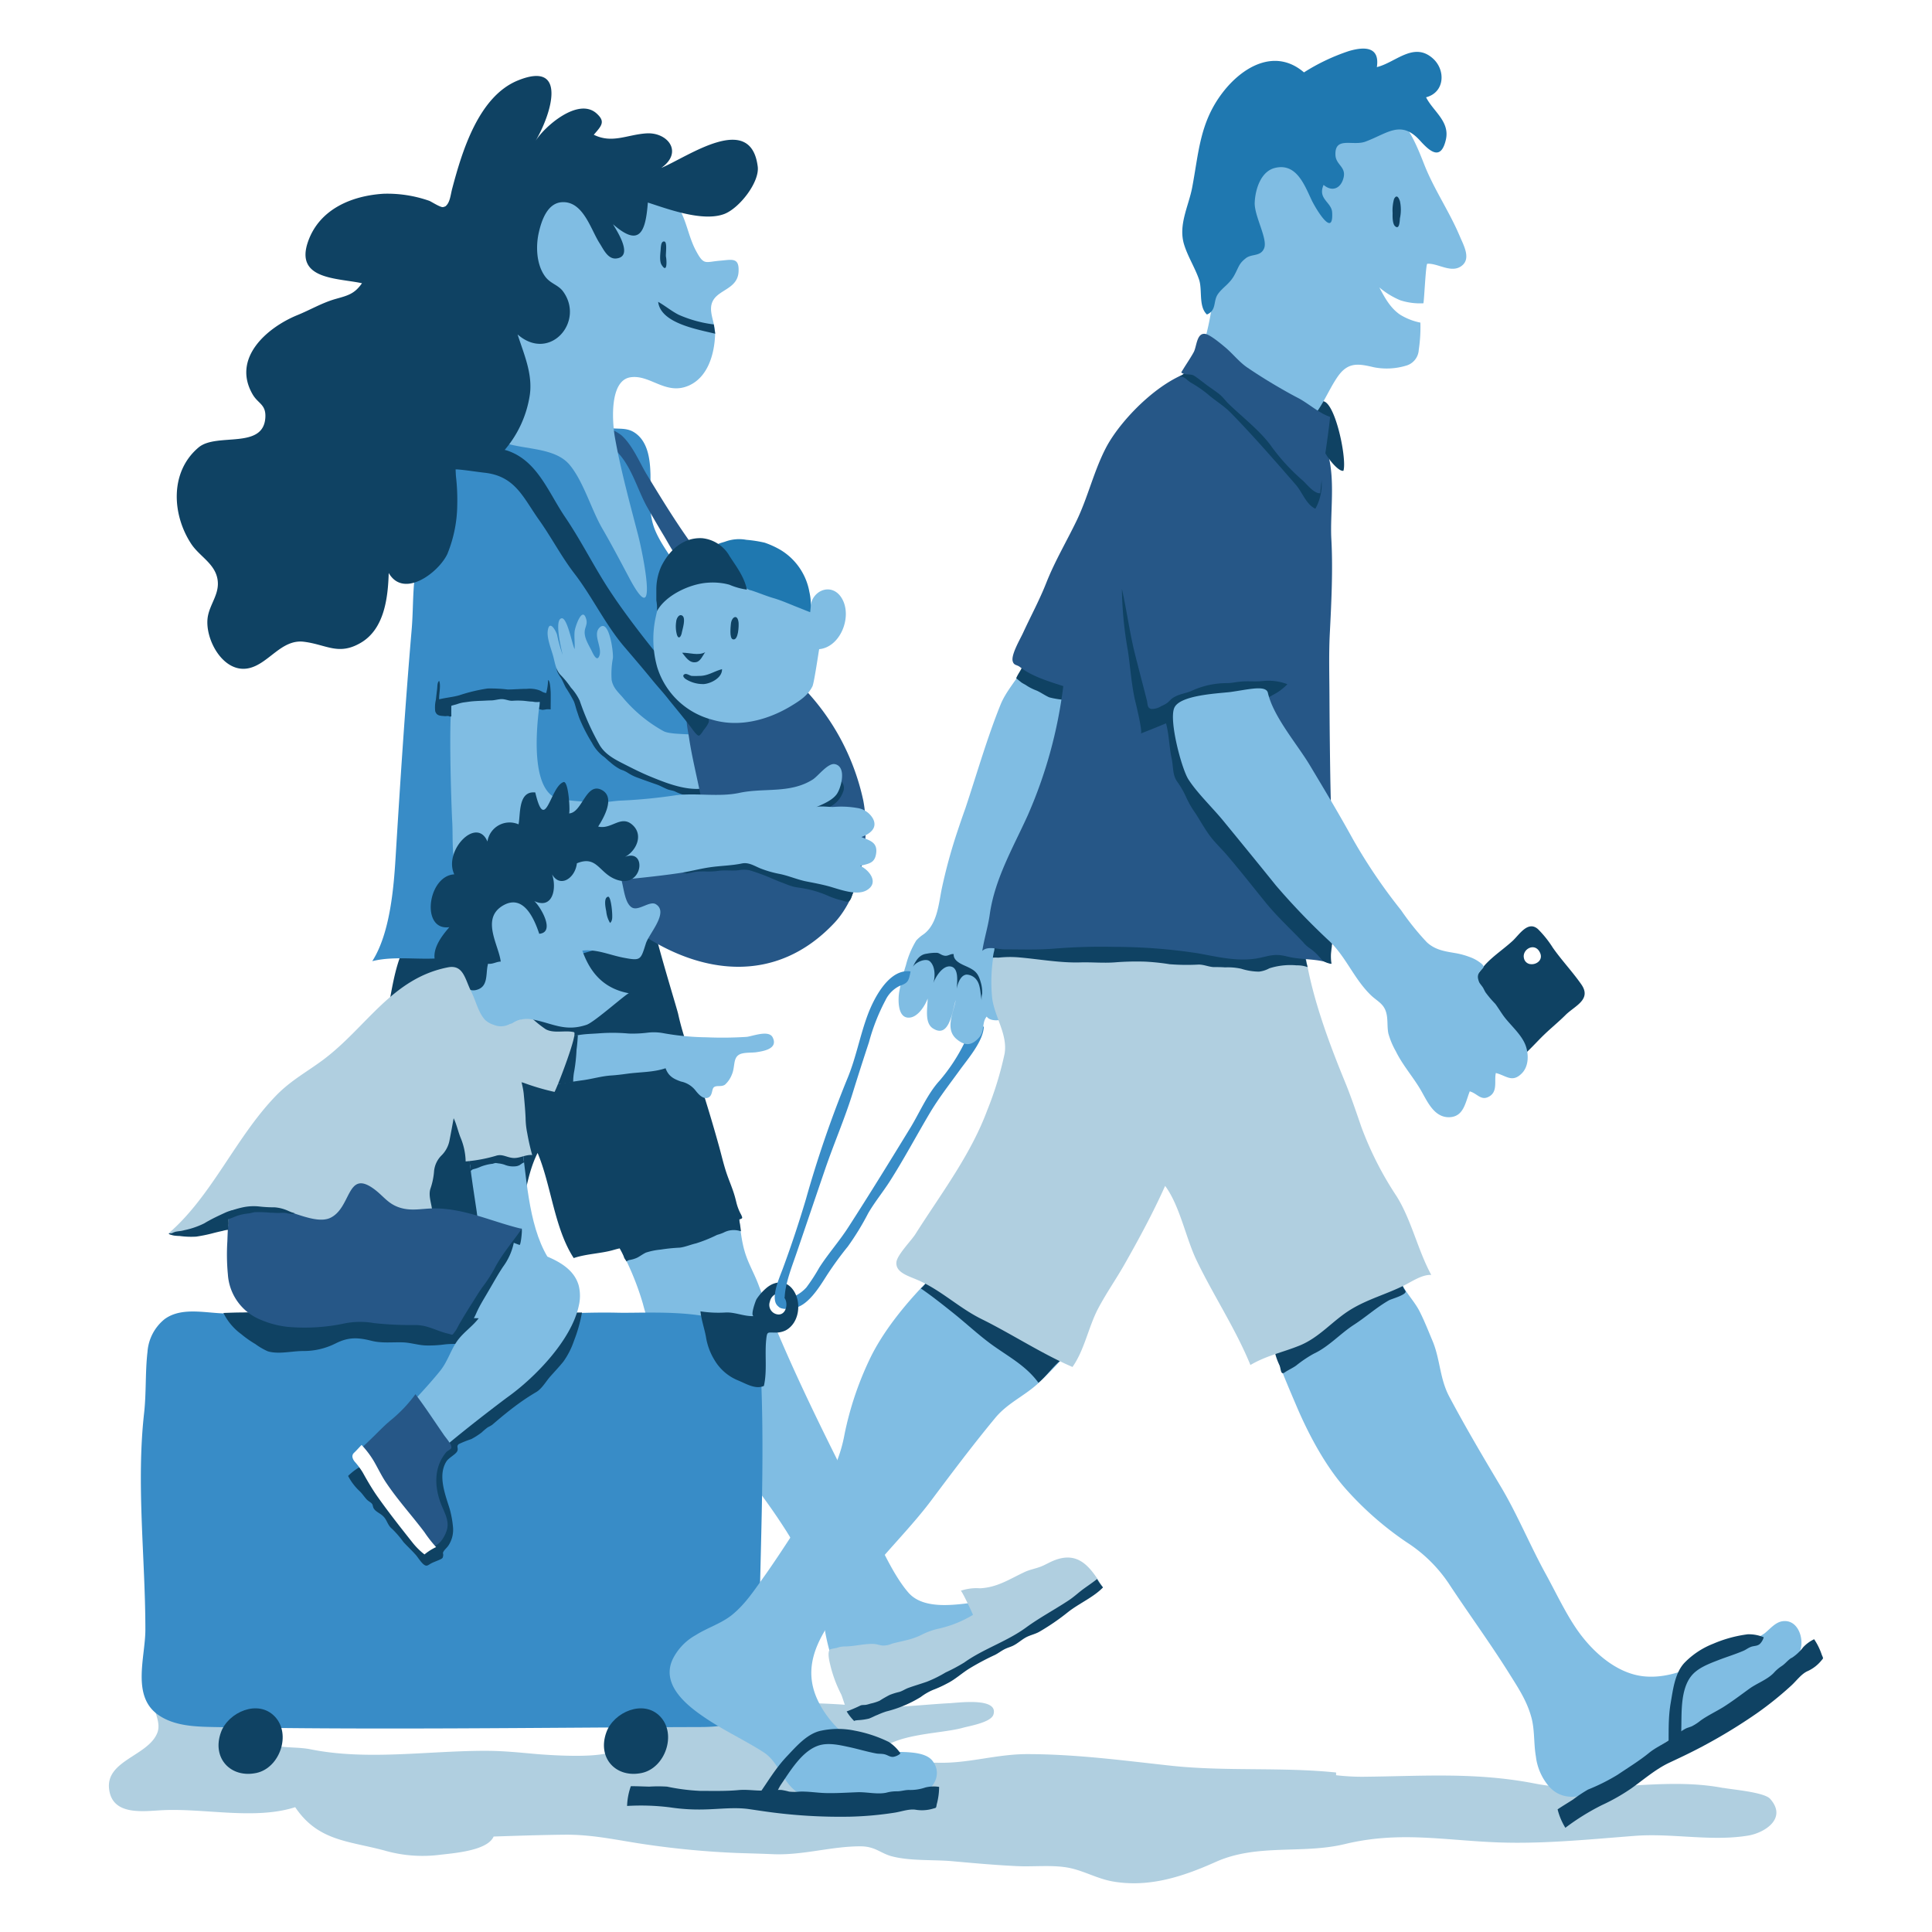 <svg xmlns="http://www.w3.org/2000/svg" viewBox="0 0 391 391"><defs><style>.cls-1{fill:#fff;}.cls-2{fill:#b0cfe0;}.cls-3{fill:#388cc7;}.cls-4{fill:#80bde3;}.cls-5{fill:#0f4263;}.cls-6{fill:#265787;}.cls-7{fill:#1f78b0;}</style></defs><title>familyAsset 18</title><g id="Layer_2" data-name="Layer 2"><g id="Layer_1-2" data-name="Layer 1"><rect class="cls-1" width="391" height="391"/><path class="cls-2" d="M348.73,361.85c-12.58-2.41-25.72,1.52-38.06-.89-12-2.34-22.68-1.5-34.63-1.38a44.63,44.63,0,0,1-5.64-.31c0-.18,0-.37,0-.55-11.06-1.14-22.34-.18-33.38-1.37-9.66-1.05-19.13-2.34-29.13-2.35-6.35,0-11.89,1.93-18.2,1.74-3.52-.11-10.18,1.55-13.28-.39,2.47-5.68,13.42-5.25,18.54-6.7,1.3-.36,5.61-1.07,6.1-2.65,1.09-3.51-7-2.4-8.82-2.31-6.35.34-12.27,1.22-18.56.54a133.35,133.35,0,0,0-22.52-.17c-.11.45-.34.75-.45,1.21-6.89-.66-14-.88-21-2-12.79-2.05-27.06-1.58-40-1.23-4.38.12-8.92.75-13.27,0-2.24-.4-4.31-1.39-6.58-1.67-5.21-.64-9.69,1.19-14.64,1.25-4.77.06-9.7-1.95-14.66-1.95-1.64,0-5.83-.74-7.29.16-4.88,3,0,6.65-1.48,10-1.92,4.52-10.3,5.48-9.71,11.14s7.12,4.54,11,4.37c8.5-.38,18.54,2,26.67-.6,4.62,6.85,10.69,6.8,18,8.75a27.88,27.88,0,0,0,11,.92c2.81-.35,9.89-.79,11.16-3.73,4.76-.16,9.57-.32,14.33-.37,5.94-.06,11,1.19,16.71,2A175.47,175.47,0,0,0,149,375c2.46.09,4.91.14,7.37.25,6.08.27,11.74-1.58,17.74-1.59,3,0,4,1.36,6.3,2,3.73,1,8.31.67,12.17,1,4.4.4,8.75.79,13.13,1,3.46.19,7.43-.32,10.8.39,2.95.62,5.64,2.19,8.69,2.72,7.39,1.29,14.27-1,20.95-4,8.38-3.7,17.4-1.49,26-3.56,11.12-2.68,20.13-.74,31.12-.34,9.12.33,18.43-.62,27.51-1.32,7.61-.6,15.49,1.18,23-.06,3.31-.54,8-3.46,4.47-7.43-1.2-1.37-7.72-1.88-9.42-2.22Zm-224.34-7.72c-2,1.86-13.06,1.09-15.87.85-3.51-.31-6.7-.65-10.31-.65-11.72,0-23.89,2-35.34-.3-4.67-.94-10.16.83-9.76-5.31,3.45-1.91,10.22-.9,14.1-1.07,8.21-.37,16.34-1.36,24.47-1.65,5.88-.22,11.11.73,16.76,1.32,3.58.38,10.65.12,10.61,1.68C121.69,349,128.43,350.28,124.39,354.13Z"/><path class="cls-3" d="M159.19,264.84a8.73,8.73,0,0,0,1.25-.07c3-.29,5.42-4.35,6.9-6.67a68.67,68.67,0,0,1,4.26-5.85,54.14,54.14,0,0,0,4.11-6.72c1.29-2.22,2.93-4.22,4.32-6.38,2.89-4.52,5.4-9.26,8.14-13.88,1.78-3,3.94-5.77,6-8.61,1.68-2.34,4.81-5.89,4.94-8.89-.91-.05-1.62-.17-2.23.41a13.61,13.61,0,0,0-1.76,3,36.31,36.31,0,0,1-5,7.56c-2.35,2.56-4,6.38-5.78,9.34-4.17,6.82-8.36,13.63-12.69,20.34-1.82,2.82-4.06,5.33-5.85,8.13a37.11,37.11,0,0,1-2.6,4,7.66,7.66,0,0,1-2.64,1.89,5.4,5.4,0,0,1-1.25.35c-.41.09-.39-.1-.5-.44s-.46-.35-.72-.12c-.57.52-1.05,1.92-.23,2.43a2.64,2.64,0,0,0,1.21.23Z"/><path class="cls-4" d="M193.71,168.42a107,107,0,0,0-3.16,11.65c-.6,3.08-.93,7-3.62,9a8,8,0,0,0-1.5,1.27,18.2,18.2,0,0,0-2.09,5,44.15,44.15,0,0,0-1.32,5.21c-.28,1.38-.44,5.08,1.57,5.38s3.62-2.39,4.15-3.84c0,1.86-.72,5,1.15,6.09,3.26,2,3.83-3.56,4.53-5.79-.52,2.8-2.25,6,.29,8,1.82,1.47,3.09,1.06,4.43-.4,1.19-1.29.52-3.08,1.56-4.26.49.87,2.4.93,3.21.5,3.93-2.11.81-8.06.66-11.11-.12-2.49.88-4.62,1.49-7a41.71,41.71,0,0,0,1.32-11.06c-.16-7.58,5.7-13.74,8-20.81a158.11,158.11,0,0,0,4-16.31c.37-1.81,1.13-3.29.52-4.81-.7-1.76-6.71-6.15-8.71-5.42-1,.37-2.6,4.63-3.24,5.71-1.43,2.44-3.42,4.6-4.48,7.24-2.71,6.72-4.79,14-7.09,20.91Q194.51,166,193.71,168.42Z"/><path class="cls-4" d="M290,271.57c1.48,3.69,1.39,7.49,3.32,11.11,3.29,6.19,6.85,12.21,10.43,18.21,3.34,5.6,5.93,11.94,9.11,17.71,1.95,3.56,3.71,7.32,5.94,10.68,3.11,4.69,8.25,9.52,14.13,10,7.12.6,13.68-4.19,20-6.71a16.27,16.27,0,0,0,4.1-1.95c1.1-.83,2.17-2.25,3.63-2.5,2.81-.47,4.19,2.62,3.88,5-.55,4.29-6.36,7.05-9.73,8.9-2.47,1.37-4.52,3.34-6.75,5a22.75,22.75,0,0,1-6.31,3.11c-5.45,2.17-10.49,7.2-15.43,10.38-3.77,2.44-9.26,5.08-12.86,1a11.42,11.42,0,0,1-2.63-6.06c-.47-2.71-.19-5.55-1-8.21-.94-3.25-2.73-5.89-4.51-8.74-3.87-6.16-8.21-12.08-12.2-18.15a29.32,29.32,0,0,0-8.45-8.23,65.56,65.56,0,0,1-11.95-10.39c-4.3-4.69-7.77-11.19-10.26-17-1.11-2.61-2.22-5.18-3.25-7.82-.87-2.22-1.27-4.53-2.06-6.78,1.88-1.8,4.74-3.13,6.93-4.59,2.67-1.78,5.45-3,8.1-4.86,1.91-1.33,4.07-2,5.92-3.45,1.13-.86,2.33-1.65,3.41-2.49,1,1.51,1.38,3.36,2.15,5,.94,2,2.63,3.67,3.64,5.66S289.12,269.49,290,271.57Z"/><path class="cls-4" d="M143.69,233.85a53.33,53.33,0,0,1,5,8.86c1.1,3.34,1,7.11,2,10.49.66,2.34,1.92,4.45,2.77,6.7,6.11,16.23,14.21,32.11,22.07,47.59,2.26,4.43,5.05,11.09,8.33,14.84,3.13,3.57,9.66,2.44,14,1.88a34.49,34.49,0,0,0,12.78-4.07c2.06-1.25,3.79-4.23,6.44-2.6,3.42,2.1.94,5.88-1.35,7.77-1.59,1.33-2.68,2.9-4.55,3.87-2.59,1.34-5.17,2.68-7.75,4-5.13,2.69-10.24,5.42-15.26,8.31-2.46,1.42-4.95,3.09-7.69,4-2.51.8-5.35,1.41-7.49-.41s-3.07-4.55-3.85-7.09a45.12,45.12,0,0,1-2.12-7.62,44.24,44.24,0,0,0-1.77-7.46,57.09,57.09,0,0,0-6.53-13.7c-5.52-8.58-12-16-18.16-24a60.18,60.18,0,0,1-10.45-21.36,56,56,0,0,0-4.31-10.59c-1.12-2.19-4.51-7-4.52-9.47,0-4.05,8.11-7.41,11.12-10.09,1.24-1.1,4-5.37,5.78-5.36C139.52,228.37,141.67,230.89,143.69,233.85Z"/><path class="cls-3" d="M153.86,275.4c-.63-11.49-21-9.56-28.75-9.73-11.91-.27-24,1.37-35.75.67-6.49-.38-13-.44-19.5-.4l-7.4.06c-5.39.06-10.75-.36-16.15-.19-4.13.12-9.35-1.52-13,1.16a9.36,9.36,0,0,0-3.46,6.62c-.48,4.16-.22,8.21-.69,12.43-1.61,14.37.26,29.35.26,43.81,0,5.58-2.9,13.52,2.72,17.31,3.21,2.17,7.33,2.31,11.21,2.38,32.78.62,65.22.1,98,0,3.51,0,7.43-.19,9.84-2.74,2.25-2.38,2.39-6,2.4-9.27C153.6,316.92,155,295.88,153.86,275.4Z"/><path class="cls-4" d="M142,347.17c-3.69-2.56-8.22-6.63-5.79-11.52a11.34,11.34,0,0,1,4.6-4.74c2.32-1.47,5.06-2.3,7.23-4,2.64-2.11,4.4-4.77,6.36-7.51,4.22-5.91,8-12.19,12.13-18.19a29.35,29.35,0,0,0,4.39-10.95,65.42,65.42,0,0,1,5-15c2.7-5.76,7.39-11.46,11.84-16,2.5-2.55,7.51-8.78,11.22-8.23,4.25.63,9.49,3.94,12.89,6.44a49.21,49.21,0,0,1,6.53,5c4.82,5-4.43,13.77-8,17.21-2.85,2.77-6.39,4.14-9,7.3-4.47,5.4-8.68,11-12.86,16.58-3.9,5.22-8.77,10-12.9,15.17-2.54,3.16-5.36,6.22-7.61,9.56-3.54,5.24-5.33,10.43-2.27,16.35,2.43,4.71,7.33,9.24,12.79,9.82,2.7.28,8.28-.45,10.13,1.85,2.18,2.71.22,6.1-2.78,6.93-3.47,1-7.62,0-11.15-.13-2.71-.12-5.24.11-7.92.22-1.77.07-4,.38-5.48-.62-3.08-2.1-3.69-6.08-6.83-8.1C150.44,352,146,350,142,347.17Z"/><path class="cls-5" d="M132.74,189.32c1.2,4.86,4.28,14.89,4.5,15.86,1.22,5.57,3.44,10.77,5.15,16.24q1.7,5.4,3.21,10.86c.46,1.69.86,3.41,1.41,5.06s1.25,3.18,1.71,4.82c.1.36.19.72.28,1.08a10.27,10.27,0,0,0,.82,2.27c.11.2.47.84.37,1s-.41.23-.56.28a4.34,4.34,0,0,0,.12.88c.07.51.15,1,.2,1.52a4.47,4.47,0,0,0-2.66-.08,4.79,4.79,0,0,0-.88.36,10.31,10.31,0,0,1-1.29.45,29.3,29.3,0,0,1-4.27,1.72c-1.07.24-2.19.73-3.27.86a35.61,35.61,0,0,0-3.85.39,14,14,0,0,0-3,.61c-.6.28-1.12.68-1.71,1a5.81,5.81,0,0,1-1.63.5,1.36,1.36,0,0,0-.6.3c-.11-.23-.29-.42-.41-.64s-.14-.39-.23-.58a14.86,14.86,0,0,0-.74-1.43c-.35.07-.73.17-1.08.27-2.6.79-5.55.79-8.22,1.69-3.94-6.07-4.54-14.7-7.31-21.28-2.77,5.52-2.62,12-5,17.59-1.63,3.8-6,2.81-10.25,2.21-8.53-1.23-17.75-6-26.13-4.2,1.74-9.62,5-19.48,7.17-29.11,1.1-4.86,2.71-9.56,3.72-14.44.92-4.41,1.53-10,3.68-14,1.89-3.55,5.42-2.5,9.55-3,4.42-.58,8.68.15,13.09,0,5.65-.21,11.58-1.3,17.27-1.66,1.71-.11,2.81.81,4.35.91,2.1.15,4-.61,6.08-.86C132.17,186.74,132.35,187.76,132.74,189.32Z"/><path class="cls-3" d="M106.92,83.21a3.26,3.26,0,0,1-.64-.76c-2.12-3.25-1.35-4.52-5.36-3.27-3.2,1-6.55,3.23-9.66,3.84-1,3.71-1.12,7.47-2.16,11.23-1.55,5.59-1.85,11.63-3.9,17.07-1.93,5.13-1.41,10.64-1.89,16.13C82,142.75,81,158.23,80.06,173.52c-.39,6.43-1.17,15.44-4.72,21,5.11-1.27,10.79.11,16-.9,2.11-.4,4-2.24,6.19-2.33,3.26-.14,6.71,2.62,10,3,5.17.65,10-1.33,15-2.64a62.12,62.12,0,0,1,10.25-2.09,39.06,39.06,0,0,0,5.18-.56c5.49-1.26,3.48-3.81,4.62-7.82.69-2.45,2-3.82,2.07-6.61.45-10.58-2-20.33-3.75-30.65a63.06,63.06,0,0,1-1.12-12.26c.16-4.69.77-9.42-1.13-13.88-1.55-3.61-4.33-6.56-5.93-10.15-1.69-3.77-1-7.66-1.08-11.68-.08-3-.5-6.7-3.32-8.47-1.78-1.11-3.7-.47-5.58-1-1.34.23-5.62-2-7.5-2.49C112.43,83.25,109,85.13,106.92,83.21Z"/><path class="cls-5" d="M116.19,138.59a10.69,10.69,0,0,0-1.55-2c-.42-.39-.7-.92-1.13-1.3-.6-.54-1-.31-.76.56a6.35,6.35,0,0,0,.78,1.34c.38.64.65,1.37,1,2a29.52,29.52,0,0,1,1.59,2.71c.28.65.42,1.39.66,2.07s.36,1.15.61,1.71a33.44,33.44,0,0,0,2.41,4.64A8.4,8.4,0,0,0,122,153c.56.37.94.85,1.47,1.24a10.05,10.05,0,0,0,2.17,1.51,5.92,5.92,0,0,1,1.49.7,9.27,9.27,0,0,0,2.09,1c1.24.47,2.49.9,3.74,1.34.77.27,1.49.72,2.26,1,.45.14.9.19,1.34.36a10.65,10.65,0,0,0,3,1,6.73,6.73,0,0,0,1.62,0,4,4,0,0,1,1-.16c-.07-.36-.19-1.46-.47-1.68a4.43,4.43,0,0,0-.91-.15c-.5-.08-.89.14-1.39.09a9.08,9.08,0,0,1-2-.44,25.61,25.61,0,0,1-3-1.07,10.88,10.88,0,0,0-1.41-.7c-.73-.24-1.41-.58-2.14-.83a8.37,8.37,0,0,1-1.78-.68c-1.09-.65-2.18-1.24-3.28-1.87-.85-.49-1.79-.81-2.62-1.33a4.91,4.91,0,0,1-1.64-2.09c-1.24-2.59-2-5.41-3.17-8a19.51,19.51,0,0,0-1.89-3Z"/><path class="cls-4" d="M134.35,148l-.37-.2a29.06,29.06,0,0,1-7.93-6.63c-1-1.15-2-2-2.27-3.61a17.26,17.26,0,0,1,.26-4.36c.13-1.26-.78-8.07-2.7-6.19-1.41,1.38.51,3.91,0,5.59-.45,1.43-1.17,0-1.49-.65-.59-1.29-1.61-2.69-1.52-4.15.06-.87.57-1.45.34-2.37-.75-3-2.27,1.34-2.38,2.37s.07,2.39,0,3.56c-.49-.9-1.49-6.42-2.63-6.23-1.57.26,0,6.47.22,7.43a33,33,0,0,1-1.15-4.12c-.29-.92-1.51-3-1.86-.89-.27,1.64.75,3.88,1.15,5.5.33,1.31.55,2.71,1.52,3.64a17.92,17.92,0,0,1,2,2.47,10.57,10.57,0,0,1,1.78,2.64,51.81,51.81,0,0,0,4,8.93c1.06,1.84,2.9,2.85,4.73,3.78s3.66,1.87,5.57,2.65c3.53,1.45,8.25,3.34,12.09,2.1-.35-2-1.06-3.84-.69-5.86.15-.84,1.57-2.72,1.22-3.55C143.52,148.1,136.36,149,134.35,148Z"/><path class="cls-6" d="M162.39,139a47.24,47.24,0,0,1,12.32,23c1.46,7.58-.3,18.87-5.86,24.79-11.85,12.59-27.13,10.46-39.72,1.79-3.15-2.17-6.62-5.13-5.74-9.59.94-4.79,7.4-4.29,11.33-5,2.79-.51,5.48-1.62,8.28-2,.27-7.16-2.5-15.59-3.54-22.62-.2-1.4-.76-3.66-.4-5,.67-2.55,1.84-2,4.62-2.57C147.56,141,157.91,133.58,162.39,139Z"/><path class="cls-5" d="M170.62,160.27a5.35,5.35,0,0,1-2.82,3.08,3,3,0,0,1-1.25.24,5.14,5.14,0,0,1-1.61.13c-1-.24.08-1.07.45-1.45.71-.71,1.56-1.35,2.31-2a7.41,7.41,0,0,0,1.17-1.27c.33-.48.64-1.46,1.35-.94A2,2,0,0,1,170.62,160.27Z"/><path class="cls-5" d="M172.91,180.19c-.46.58-.45,1.4-.89,2s-1.23.11-1.8,0a15.44,15.44,0,0,1-2.46-.82,21.44,21.44,0,0,0-4.88-1.53c-.81-.17-1.66-.22-2.46-.44s-1.36-.49-2-.72-1.55-.62-2.31-.94a41.18,41.18,0,0,0-4.43-1.62,5.93,5.93,0,0,0-2.22,0c-1.4.16-2.86-.09-4.24.15a15.27,15.27,0,0,1-2.62.09c-.7,0-1.42,0-2.11.12a11.92,11.92,0,0,1-1.49.3c-.21,0-1.23-.27-1.25-.5,0-.45,1.88-.54,2.26-.76a14,14,0,0,1,2.44-1.38c1-.36,2.11-.48,3.14-.91a6.31,6.31,0,0,1,2.11-.65c1.74-.06,3.47.92,5.06,1.51a41.5,41.5,0,0,0,7.27,2.12,53.29,53.29,0,0,1,7.64,1.89c1.2.4,2.31.85,3.46,1.3C171.64,179.59,172.3,179.5,172.91,180.19Z"/><path class="cls-4" d="M123.26,178.33c-4.8.53-9.68,1-14.47,1.33-3.29.2-7.59,2.12-10.74,1.68-7.52-1.07-6.21-9.92-6.53-15.1-.14-2.24-.94-24.57.25-24.83a71.1,71.1,0,0,1,17.9-1c-.09,0-.16.18-.22.52-.75,4.51-2.3,17.46,2.63,20.36,1.28.75,7,1,8.67,1.1s3.57-.35,5.3-.38a106.92,106.92,0,0,0,10.68-1.06c4.21-.52,8.75.4,12.92-.49,5-1.07,10.23.2,14.82-2.69,1.11-.7,3.1-3.43,4.51-3.12,2.43.52,1.25,4.86.34,6.1s-2.77,2-4.19,2.62c.83-.34,2.73,0,3.65-.07a18.89,18.89,0,0,1,4.69.22,4.36,4.36,0,0,1,3.22,2.19c.95,1.88-.62,3.06-2.36,3.69,1.59.68,3.25,1,3,3.19s-1.56,2.17-3.23,2.65c1.73.78,3.85,3.31,1.43,4.85-2,1.31-5.57-.09-7.69-.69-1.48-.41-3.08-.71-4.57-1-1.87-.36-3.58-1.14-5.43-1.52a21.8,21.8,0,0,1-4-1.15c-1.15-.48-2.29-1.23-3.6-1-2.21.47-4.42.47-6.62.8s-4.19.89-6.3,1.19C132.63,177.41,127.94,177.82,123.26,178.33Z"/><path class="cls-4" d="M94.72,230.33c.19,6.68,1.68,12.9,2.33,19.5.39,3.86.56,5.09,5,5.52,2.33.23,7.16.7,8.75-1-4-6.71-4.24-16.72-5.42-24.32C102.72,231,96.67,229.52,94.72,230.33Z"/><path class="cls-4" d="M131,209a10.62,10.62,0,0,1,3,.05,52.62,52.62,0,0,0,9,.88,75.71,75.71,0,0,0,8.12-.09c1.2-.13,4.49-1.46,5.26.12,1.13,2.28-1.8,2.77-3.39,3-.91.12-2.52,0-3.33.44-1.37.72-.84,2.49-1.56,4.11a5.37,5.37,0,0,1-1.37,2c-.7.5-1.62.11-2.19.48s-.24,1.77-1.26,2.16-2-.79-2.55-1.49a5,5,0,0,0-2.92-1.78c-1.54-.54-2.54-1.11-3.11-2.69-2.51.85-5.17.75-7.82,1.12-1.11.15-2.11.28-3.24.35-2,.14-4,.76-6,1-.54.07-6.81,1-6.73,1.13-.94-1.66-1.83-5-.89-6.66.66-1.19,1.69-1.26,2.79-1.65a5.47,5.47,0,0,0,1.91-1.12c1.65-1.17,4.52-1.06,6.74-1.25a36.17,36.17,0,0,1,5.8.06A24.17,24.17,0,0,0,131,209Z"/><path class="cls-5" d="M263.69,269.64a13.4,13.4,0,0,1-2.47,1.27,15.86,15.86,0,0,0-2,1c-.93.53-1.38.74-1.17,1.94a12.94,12.94,0,0,0,.91,2.48c.29.72.2,2,1,1.45s1.6-.88,2.35-1.41a25,25,0,0,1,3.54-2.39c3.08-1.43,5.37-4.07,8.19-5.89,2.43-1.57,4.54-3.5,7.07-4.94.49-.27,3.58-1.11,3.35-1.82a5.1,5.1,0,0,0-.33-.53,21.54,21.54,0,0,1-.88-2c-.43.07-.81.34-1.25.46a11.66,11.66,0,0,1-1.55.26,18.57,18.57,0,0,0-3.05.46,14.83,14.83,0,0,0-4.59,2.09c-1.81,1.38-3.08,3.34-4.84,4.77C266.65,268,265.09,268.7,263.69,269.64Z"/><path class="cls-5" d="M207,134.58c-.24.95-1,1.78-1.34,2.68,0,0,.87.71.94.77.36.29.79.45,1.17.72a10.29,10.29,0,0,0,2,1c.89.39,1.71,1,2.58,1.38a16.27,16.27,0,0,0,3.11.5,9.71,9.71,0,0,0,0-4.61c-1.39.24-3.12-1.13-4.36-1.56a24.38,24.38,0,0,1-2.73-.75,6.83,6.83,0,0,0-1.29-.66A2.07,2.07,0,0,1,207,134.58Z"/><path class="cls-5" d="M187.65,259.4c-.62.73-1.23,1.4-1.34,1.32,2.19,1.5,4.29,3.16,6.38,4.83,2.59,2.05,5,4.32,7.65,6.3,3.45,2.56,7.23,4.42,9.82,8,1.74-1.45,3-3.41,4.8-4.8a20.65,20.65,0,0,1-2.35-1.64,44.83,44.83,0,0,1-3.88-2.84c-2.82-2.26-5.45-4.82-8.68-6.51-2.68-1.41-5.47-2.61-8.14-4a6,6,0,0,1-1.78-1.21c-.37-.42-.45-.91-1-1.19C189,257.74,188.32,258.61,187.65,259.4Z"/><path class="cls-2" d="M201,268.16c-.76-.41-1.53-.8-2.3-1.18-4.8-2.37-8.33-6-13.29-8.06-1.82-.77-4.13-1.47-4-3.42.07-1.44,3-4.41,3.8-5.66,5.16-8.15,11.18-16,14.57-25.1a69.15,69.15,0,0,0,3.53-11.49c.69-4.07-2.28-7.77-2.56-11.75a33.5,33.5,0,0,1,.49-9.11c.48-2.26,1-6.4,2.26-8.28,1-1.49,2.92-1.43,4.69-1.61a35.07,35.07,0,0,1,7.66-.22c2.65.35,4.29,1.5,7.15,1.34,10.07-.56,19.94,2.53,30,2.63,2.66,0,7.85-.59,9.69,1.79,1.21,1.56,1.5,5.33,1.87,7.28,1.48,7.83,4.54,16.07,7.57,23.46,1.24,3,2.31,6.18,3.37,9.26a68.08,68.08,0,0,0,7.16,14.08c3,4.81,4.26,10.85,7,15.9-1.8-.11-3.89,1.32-5.43,2.09-3.62,1.82-7.36,2.78-10.84,4.9-3.67,2.23-6.3,5.65-10.39,7.31-3.49,1.41-6.65,2-9.94,3.93-3-7.33-7.44-14-10.88-21.14C240,250.61,238.78,244,235.8,240c-2.42,5.41-5.33,10.79-8.29,16-1.67,2.92-3.59,5.67-5.21,8.71-2,3.74-2.81,8.5-5.25,11.94C211.59,274.3,206.36,271,201,268.16Z"/><path class="cls-5" d="M201.33,191.44c-.06.33-.06.67-.13,1a10.67,10.67,0,0,0-.26,1.37,9.69,9.69,0,0,1,1.11,0c.49-.05,1-.09,1.47-.11a20.58,20.58,0,0,1,2.83.07c4.08.36,8.26,1.13,12.36,1,2.27-.06,4.56.16,6.82,0a55.51,55.51,0,0,1,6.32-.15,46.75,46.75,0,0,1,4.87.52,44.23,44.23,0,0,0,5.87.07c1.06,0,2,.45,3,.51.78,0,1.55,0,2.33.06a12.83,12.83,0,0,1,3.26.27,12.29,12.29,0,0,0,3.61.59,5.68,5.68,0,0,0,2.1-.67,14,14,0,0,1,5.54-.6,6,6,0,0,1,2.21.36,17.8,17.8,0,0,1-.45-2,23,23,0,0,1-3.09-1.65c-1-.46-2-.75-3-1.21a12,12,0,0,0-4.37-1.48c-2.27-.14-4.46.12-6.74-.2-3-.42-5.88-1-8.9-1.23-2.85-.17-5.72,0-8.55-.33-2.29-.27-4.58-.46-6.87-.7a26.1,26.1,0,0,0-5.15-.15c-1.51.13-3,.53-4.49.65a38.61,38.61,0,0,0-4.68.24c-1.12.23-2.23.53-3.36.75-.84.17-2,.19-2.52.84a5.44,5.44,0,0,0-1.06,1.91A1.31,1.31,0,0,0,201.33,191.44Z"/><path class="cls-6" d="M269.24,158c.11,5.48.28,10.94.56,16.37.18,3.45.55,7.06.5,10.48s-1.26,6.7-.94,10.19c-2.74-1.11-5.91-.72-8.8-1.45-2.21-.55-3.06-.33-5.27.19-4.29,1-8.51-.06-12.78-.84a111.83,111.83,0,0,0-16.86-1.31,119.15,119.15,0,0,0-12.39.36c-3.29.27-6.68.14-10,.14-1.32,0-3.42-.74-4.46.32.38-2.5,1.16-4.89,1.51-7.41,1-7.13,4.71-13.48,7.64-19.93a93.2,93.2,0,0,0,7.24-26.25c-2.79-.91-6.34-1.95-8.73-3.84-.68-.54-1.24-.3-1.5-1.17-.4-1.29,1.5-4.49,2.06-5.71,1.57-3.41,3.34-6.67,4.73-10.19,1.74-4.41,4.16-8.46,6.19-12.69,2.28-4.78,3.46-10,5.91-14.69,3.14-6,12.36-15.35,19.8-15.86,1.51-.11,2.31.9,3.64,1.33,6.83,2.17,16.92,6.65,20.52,13.47,2.85,5.4,1.3,13.7,1.63,19.61.34,6.13,0,13-.32,19.23-.21,4.31-.07,8.68-.06,13Q269.1,149.66,269.24,158Z"/><path class="cls-5" d="M320,199.18c-1.76-2.52-3.94-4.82-5.73-7.37a21.34,21.34,0,0,0-3-3.76c-2.05-1.84-3.84,1.18-5.16,2.38-1.76,1.61-3.86,3-5.46,4.72-.88.94-1.6,2.4-2.8,3-.55.27-3.23,2.4-3,3.47s1.64,2.29,2.25,3.07c.88,1.12,1.66,2.37,2.46,3.59,1.42,2.16,3.38,8.32,6.14,7s4.71-3.9,6.93-6c1.4-1.34,2.91-2.56,4.28-3.94C318.8,203.52,322.17,202.25,320,199.18Zm-10.37-4.07a1.5,1.5,0,0,1-1.21-1.18c-.41-1.69,1.86-3.11,3-1.55C312.64,194.11,311,195.34,309.67,195.11Z"/><path class="cls-5" d="M237.25,141.32c-.33.26-.61.58-.93.86a5.07,5.07,0,0,1-1.23.69,3.64,3.64,0,0,1-2.08.61c-.88-.2-.71-.95-.91-1.75-.78-3.09-1.6-6.17-2.38-9.27-1.1-4.38-1.67-8.88-2.67-13.28a76.28,76.28,0,0,0,1.2,12.43c.56,3.64.71,7.13,1.62,10.78.12.48,1.43,5.88,1,6.06,1.67-.64,3.4-1.35,5.11-2.06.63,2.29.64,4.81,1.15,7.15.33,1.55.15,3.13,1,4.49a18.28,18.28,0,0,1,1.84,3.12,19.24,19.24,0,0,0,2,3.49c1,1.56,1.87,3.17,3,4.66,1,1.31,2.22,2.46,3.3,3.71,2.75,3.21,5.34,6.53,8,9.8,2.27,2.77,5,5.27,7.46,7.87a6.15,6.15,0,0,0,1.42,1.28,10.34,10.34,0,0,1,1.74,1.57c.33.32.6.79,1,1a3.9,3.9,0,0,0,1.58.53,10.07,10.07,0,0,1,.06-3.42c0-.34.06-.63.1-1s.06-.2-.09-.47c-.24-.44-.45-.89-.68-1.34a8,8,0,0,0-.74-1c-2-2.94-3.91-5.91-5.89-8.85-3.82-5.67-8.2-11-12.2-16.52q-4.38-6.07-8.89-12a28.85,28.85,0,0,1-2.5-3.18c-.79-1.42-1.34-3.1.27-4.25,2.16-1.53,5.09-1.36,7.54-2,1.4-.38,2.8-.69,4.23-1a11.41,11.41,0,0,1,2.95-.46,3.47,3.47,0,0,1,1.66.54c.37.22.79.83,1.17.94s.82-.21,1.15-.41a10.59,10.59,0,0,0,2.93-2.17,10.78,10.78,0,0,0-5.1-.63c-1.28.13-2.59,0-3.89.07s-2.14.34-3.36.34a17.09,17.09,0,0,0-7,1.55c-1.12.51-2.4.62-3.47,1.24A2.78,2.78,0,0,0,237.25,141.32Z"/><path class="cls-4" d="M256.6,140.23c1.09,4.77,5.87,10.32,8.4,14.5,3,5,6,10,8.83,15.15a110.22,110.22,0,0,0,9.73,14.34,53.36,53.36,0,0,0,5.2,6.47c1.75,1.62,3.74,1.85,6,2.24a15.58,15.58,0,0,1,2.67.75,7.72,7.72,0,0,1,1.75.87c.26.18,1.08.73,1.07,1.07s-.52.68-.74,1a1.67,1.67,0,0,0-.38,1.43,4.54,4.54,0,0,0,.23.74c.24.45.65.82.88,1.29.12.24.25.48.38.72a21,21,0,0,0,2,2.36c.7.95,1.3,2,2,2.88,1.34,1.67,3.26,3.37,4.07,5.37.68,1.69.8,4.23-.64,5.75-2,2.09-3.21.51-5.32,0-.36,1.53.42,3.68-1.28,4.71s-2.43-.56-4-1c-.9,2.27-1.21,5.09-4.06,5.23-3.14.14-4.53-3.21-5.81-5.42-1.56-2.7-3.69-5.06-5.09-7.92a15.9,15.9,0,0,1-1.51-3.6c-.32-1.55,0-3.17-.58-4.66s-1.84-2-3-3.13c-3.35-3.28-4.9-7.49-8.18-10.74a139.48,139.48,0,0,1-11-11.43c-3.53-4.39-7.1-8.75-10.63-13.06-2.15-2.63-5.3-5.63-7.08-8.41-1.37-2.13-4-12-2.84-14.51s8.44-2.85,11.26-3.16C252.56,139.57,256.22,138.56,256.6,140.23Z"/><path class="cls-5" d="M116.66,265.63c.54,0,1.11,0,1.12,0a30.37,30.37,0,0,1-1.62,5.73,16.16,16.16,0,0,1-2.14,4.2c-.85,1.05-1.75,2-2.64,3s-1.68,2.47-2.86,3.17-2,1.23-3,1.93c-2.07,1.46-4,3.05-5.9,4.69a6.52,6.52,0,0,1-.89.5,13.89,13.89,0,0,0-1.25,1.05,14.53,14.53,0,0,1-2.11,1.35,21.17,21.17,0,0,0-2.51,1c-.6.47,0,.84-.34,1.48s-1.66,1.27-2.15,2c-1.82,2.82-.27,6.7.62,9.58a20.37,20.37,0,0,1,.7,3.88,5.78,5.78,0,0,1-.94,3.6c-.27.41-.78.83-1,1.23s0,.34-.06.78-.06.57-.7.85-1.13.45-1.68.72c-.26.12-.7.49-1,.49-.74,0-1.66-1.61-2.12-2.13-.81-.93-1.71-1.74-2.53-2.64a20.39,20.39,0,0,0-2.31-2.68c-.88-.68-1-1.74-1.74-2.49s-1.54-.9-2-1.69c-.15-.28-.13-.6-.31-.87s-.75-.55-1.07-.88c-.53-.56-.88-1.17-1.46-1.71a11.2,11.2,0,0,1-2.32-3.07,12.09,12.09,0,0,1,2.86-2.09c1-.53,1.3.32,1.73,1.06.67,1.14,1.47,2.18,2.08,3.36A46.4,46.4,0,0,0,80,306a57.31,57.31,0,0,0,3.65,4.7c.37.45,1.46,1.8,2.09,1.8.34,0,1-.79,1.23-1a12.51,12.51,0,0,0,1.63-1.94c1.16-1.76.28-3.51-.39-5.26a19.15,19.15,0,0,1-1.65-5,8.18,8.18,0,0,1,1.74-5.5c.52-.73.9-1.5,1.39-2.23a21.81,21.81,0,0,1,2.51-2.67c1.9-2,4.25-3.55,6.28-5.39a19.52,19.52,0,0,1,3.57-2.85,15.35,15.35,0,0,0,3.07-2.08c.93-.87,1.68-1.93,2.53-2.87a21,21,0,0,1,2.24-1.89A18.59,18.59,0,0,0,112,271a18.51,18.51,0,0,0,1.68-2.5,8.26,8.26,0,0,1,1.12-1.69c.26-.27.68-.93,1-1.09A3.46,3.46,0,0,1,116.66,265.63Z"/><path class="cls-5" d="M92.82,272a20.42,20.42,0,0,0-2.7.07,24.14,24.14,0,0,1-3.66.23c-1.69,0-3.24-.57-4.92-.63-2.12-.07-4.25.21-6.32-.31-2.78-.7-4.66-.79-7.25.5a14.36,14.36,0,0,1-6.62,1.56c-2.29,0-4.93.71-7.15.06A13.68,13.68,0,0,1,51.66,272a21.16,21.16,0,0,1-2.84-2,11.72,11.72,0,0,1-3.6-4.28c1.29-.05,2.62-.1,3.91-.1a27.18,27.18,0,0,1,5,.27c2.24.45,4.49-.07,6.76.1,1,.08,2,.55,3.08.59a29.26,29.26,0,0,0,3.11-.53c.86,0,1.7.33,2.56.28s1.57-.51,2.42-.61a22.53,22.53,0,0,1,8.8.79c1.38.4,1.34,0,2.64-.34a4.07,4.07,0,0,1,1.9,0c1.24.09,2.35-.18,3.57-.2,1.7,0,3.3-.38,5-.29,1.48.08,3.25-.42,4.63,0-.81,1.8-1.65,4.19-3.26,5.44A4.15,4.15,0,0,1,92.82,272Z"/><path class="cls-4" d="M92.35,271.65c1.24-1.89,3.19-3.1,4.53-4.86a32,32,0,0,0-5.53.27c-4.7.49-1.47-4.84.05-6.76a34.41,34.41,0,0,0,4.14-6.7c2.71-5.69,9.66-1.35,13.69.11,3.75,1.36,7,3.15,7.91,6.53a8.73,8.73,0,0,1,0,4c-1.46,6.9-8.77,14.46-14.34,18.46-1.4,1-17,12.87-16.23,13.67-2.43-2.56-5.26-5.36-6.76-8.48,3-3.54,6.38-6.86,9.32-10.52C90.54,275.58,91.16,273.45,92.35,271.65Z"/><path class="cls-6" d="M91,292a1.6,1.6,0,0,1,.35,1c-.08.33-.77.61-1,.85-2.42,2.85-2.48,6.54-1.29,10,.68,2,2.06,3.85,1.31,6-.51,1.46-1.71,3.43-3.52,3.13s-2.46-2.3-3.39-3.57c-2-2.8-4.49-5.51-6.24-8.49-.37-.63-4.67-7.28-4.59-7.36,1.17-1.11,2.26-2.12,3.39-3.25,1-1,2-2,3.06-2.88a28.24,28.24,0,0,0,5-5.27c1.94,2.56,3.78,5.39,5.65,8.09C89.94,290.6,90.56,291.31,91,292Z"/><path class="cls-5" d="M116.17,209.66l.78-.16c-.06,1-.14,2-.27,2.94a34.39,34.39,0,0,1-.44,4.19A11.88,11.88,0,0,0,116,219a2,2,0,0,0-.49.1c-.22,0-.42,0-.63.06l-.94.15a10.52,10.52,0,0,1-1.12.07c0-.44.32-.78.44-1.17s.28-.93.46-1.37c.38-.95.74-1.94,1-2.92s.56-1.69.8-2.55c.16-.57.38-1.12.54-1.7Z"/><path class="cls-2" d="M102.17,209.24c0-3,.19-6,1.38-6.25s2.69,1.8,3.47,2.48a23.86,23.86,0,0,0,3.41,2.82c1.67.93,3.93.16,5.73.6.83.21-3.32,11-3.93,12.09a47.14,47.14,0,0,1-6.26-1.84,7.52,7.52,0,0,1-3.07-1.56c-.66-.77-.51-1.5-.51-2.62S102.2,211.59,102.17,209.24Z"/><path class="cls-4" d="M112.14,168.8a13.92,13.92,0,0,1,7,2.4c1.93,1.29,4.68,3.35,6,5.32,1.15,1.72.93,6,2.73,7.13,1.34.81,3.59-1.39,4.83-.67,2.78,1.64-1.4,6-2,8-1.06,3.33-1,3.51-4.56,2.83-2.81-.54-5.36-1.76-8.29-1.43,1.64,4.65,4.47,7.72,9.44,8.64-.39-.07-7,5.86-8.58,6.38-4.37,1.46-6.84-.28-10.88-1.07-5.64-1.1-6.22,5.44-10.77,7.7-4-3.59-6.24-8.91-10-12.62,1.49-1.23,2.9-2.34,4.28-3.67,3.17-3,.3-6.9.71-10.8.62-5.84,4.65-10.63,9-14.24A16.12,16.12,0,0,1,112.14,168.8Z"/><path class="cls-5" d="M111.12,162.56c.79-1.52,1.67-3.86,2.92-4.28,1-.33,1.37,5.63,1.14,6.34,2.66-.12,3.41-6.45,6.63-4.73,2.85,1.52.21,5.87-.75,7.39,2.74.67,4.62-2.5,7-.28s.39,5.69-2,6.62c5.19-2.61,4.17,7-1.88,4.16-3-1.41-3.54-4.67-7.43-3.06-.34,3.21-3.92,5.46-5.42,1.37,1.52,2.57,1,8.24-3.2,6.27,1.28,1.14,4.34,6.35,1,6.62-1.08-3.27-3.3-8.17-7.43-5.66-4.38,2.67-.74,8-.36,11.29-.87,0-1.63.57-2.56.43-.56,1.91.19,4.67-2.4,5.31s-3.74-3-4.32-5.28c-.63,2.78-2.84,2.06-3.75.15-1.31-2.74,1-5.69,2.63-7.58-5.85.81-4.4-10.4,1-10.69-2.26-4.74,4.52-11.85,6.71-6.64a4.53,4.53,0,0,1,6.29-3.48c.43-2.06-.11-6.81,3.39-6.45C109.42,165,110.21,164.32,111.12,162.56Z"/><path class="cls-5" d="M122.7,184.48c-.11-.6-.62-2.8.36-3,.61-.15,1,3.92.79,4.62a1.21,1.21,0,0,1-.38.69A5.44,5.44,0,0,1,122.7,184.48Z"/><path class="cls-6" d="M125.74,88.07c2.28,2,3.8,5.74,5.14,7.94,2.74,4.5,5.48,9,8.54,13.32.64.9,2.73,3.06,2.44,4.16a5.76,5.76,0,0,1-1.66,1.64c-.82.31-.7.11-1.33-.39-1.94-1.52-3.31-4.32-4.57-6.41s-2.36-4-3.49-6c-2-3.74-3.18-8.48-6.46-11.41-.5-.44-1.69-1.12-1.89-1.71a6.32,6.32,0,0,1,.18-2.66A8.93,8.93,0,0,1,125.74,88.07Z"/><path class="cls-4" d="M124.88,33.93a20.83,20.83,0,0,0-19.09,3.31C98.9,42.71,94.68,52.79,98.55,61c2.17,4.58,6.92,8.44,7.43,13.69.14,1.49-3.12,15.44-5.23,14.37,4.17,2.13,11.31,1.1,14.57,5.06,2.81,3.42,4.34,9,6.59,12.87,1.91,3.29,3.66,6.63,5.45,10,6.06,11.38,2.77-4.88,1.78-8.7-1.68-6.46-3.53-13.22-4.68-19.68-.56-3.17-1.17-11.57,3.11-12.25,4-.63,7.15,3.72,11.82,1.68,3.89-1.71,5.2-6.41,5.33-10.34.08-2.5-1.63-4.89-.34-7s4.89-2.34,5.09-5.68c.17-3-1.33-2.46-3.75-2.26-3,.25-3.24,1-4.82-1.92-1.87-3.43-2-7.35-4.66-10.28a25.45,25.45,0,0,0-9.41-5.94C126.19,34.35,125.54,34.13,124.88,33.93Z"/><path class="cls-5" d="M144.75,67.54c-3.55-.88-11.05-2.1-11.55-6.45,1.39.77,2.86,2,4.26,2.66a25.22,25.22,0,0,0,7,1.91Z"/><path class="cls-1" d="M85.89,310.07c-2.5-3.32-5.28-6.36-7.62-9.82-1-1.44-1.72-3-2.61-4.54a19.09,19.09,0,0,0-2.48-3.28c-.52.53-1,1.09-1.54,1.6s-.33,1.19.15,1.79A14.76,14.76,0,0,1,73.41,298c.9,1.62,1.84,3.24,2.89,4.75,2.24,3.18,4.64,6.23,7.07,9.29a14.26,14.26,0,0,0,2.54,2.55,11,11,0,0,1,2.35-1.49A25.46,25.46,0,0,1,85.89,310.07Z"/><path class="cls-5" d="M90.17,41.74c.92-.76,1-2.26,1.35-3.58,2-7.55,5.34-18.65,13.3-21.88,10.06-4.09,6.85,6.7,3.54,12.28,1.79-2.93,8.71-9,12.42-5.56,1.77,1.62,1,2.43-.61,4.27,3.75,1.86,6.82-.06,10.73-.28,4.25-.22,7.43,3.82,2.92,7,5.44-2.28,18.12-11.45,19.53-.28.4,3.16-3.72,8.44-6.78,9.6-4.34,1.63-11.39-1-15.46-2.32-.46,6.24-1.79,9-7.05,4.39.85,1.45,4.2,6.55.67,6.93-1.7.18-2.58-1.82-3.33-3-1.83-2.78-3.33-8.66-7.68-8.39-2.91.18-4.1,3.61-4.67,6.11-.64,2.79-.51,6.46,1.25,8.89,1.08,1.51,2.66,1.69,3.67,3.08,4.43,6.1-2.73,14.37-9.22,8.68,1.28,4,3.07,7.95,2.48,12.21a22.2,22.2,0,0,1-4.9,10.94c-1.67,2-4.06,3.46-6.78,3.09-1.81-.25-2.64-1.38-4-2.49.65.54.64,4.11.73,5a41.54,41.54,0,0,1,.26,5.68,27,27,0,0,1-2,10c-1.77,3.77-8.84,9.11-11.87,3.85-.15,5.12-.92,11.35-5.64,14.12-4.53,2.66-6.94.37-11.52-.2s-7.13,4.47-11.15,5.35c-5.29,1.16-9.15-6.23-8.27-10.61.53-2.62,2.43-4.58,1.92-7.44-.57-3.18-3.68-4.61-5.33-7.14-3.89-5.94-4.35-14.6,1.55-19.52,3.65-3,13.07.51,13.47-6,.17-2.71-1.47-2.79-2.58-4.72-4.23-7.32,2.91-13.49,9-16,2.67-1.08,5-2.49,7.74-3.28,2.51-.71,3.86-1,5.4-3.2-5-1.08-13.62-.69-10.92-8.42,2.28-6.53,8.77-9.29,15.3-9.69a25.7,25.7,0,0,1,9.23,1.43c.32.1,2.4,1.46,2.84,1.26A2,2,0,0,0,90.17,41.74Z"/><path class="cls-5" d="M105.78,233.55h.07c0,.36.07.7.11,1.07a5.06,5.06,0,0,0,.08.52c0,.11,0,.12-.08.16l-.2.09-.62.42a2.28,2.28,0,0,1-.81.23,4.54,4.54,0,0,1-2.21-.32,5.55,5.55,0,0,0-1.32-.28,4.63,4.63,0,0,0-.52-.07,3.75,3.75,0,0,0-.55.15,9.52,9.52,0,0,0-2.51.62,6.55,6.55,0,0,1-1,.37c-.19.06-.4.1-.58.17a2.27,2.27,0,0,0-.36.29,1.73,1.73,0,0,1-.09-.56c0-.23,0-.47-.07-.71S95,235.25,95,235c0-.49.62-.68,1-.73s.65-.2,1-.21a3.4,3.4,0,0,0,1.09-.21c.37-.13.69-.34,1-.48a8,8,0,0,1,1.1-.25c.64-.13,1.23.31,1.86.36.43,0,.85.26,1.29.25a7.36,7.36,0,0,0,1.16-.15,1.66,1.66,0,0,1,.65-.1A2.65,2.65,0,0,0,105.78,233.55Z"/><path class="cls-2" d="M104,206.89a4.83,4.83,0,0,1,.72-.36c.13,0,.47-.21.61-.16.49.21.06,1.41-.13,1.76-.57,1.06-.26,2.25-.18,3.4.11,1.52.08,3,.11,4.56,0,1.82.68,3.48.86,5.26.15,1.57.31,3.28.38,4.89a16.37,16.37,0,0,0,.34,3.12,44.75,44.75,0,0,0,1,4.4c-1.31-.13-2.55.69-3.86.59s-2.19-.87-3.48-.44a30.21,30.21,0,0,1-6.13,1.14,13.16,13.16,0,0,0-1-4.74c-.53-1.27-.81-2.74-1.43-4-.28,1.54-.56,3.1-.87,4.64a5.79,5.79,0,0,1-1.54,2.84,5.16,5.16,0,0,0-1.56,3.32,14,14,0,0,1-.75,3.52c-.48,1.67.49,3.39.39,5.14-2,.13-4.1-.58-6.21-.48-4.24.2-8.11,1.52-12.37,1.64-4.51.14-9-.13-13.53,0-4.31.15-8.06-.16-12.17,1.16a28.13,28.13,0,0,1-9.1,1.53c8.75-7.51,13.59-19.44,21.74-27.86,3.09-3.19,6.39-4.87,9.83-7.48,8.57-6.52,13.74-16.33,25-18.51,3.15-.61,3.44,2.46,4.74,5,.9,1.8,1.38,4.13,2.76,5.64a4.54,4.54,0,0,0,1.77,1,3.73,3.73,0,0,0,3.29-.2C103.56,207.19,103.78,207,104,206.89Z"/><path class="cls-5" d="M105.38,248.65l.2,0c.15.36-.19,3.37-.43,3.3s-.81-.29-1.17-.43a12.41,12.41,0,0,1-2.17,4.84c-1.08,1.62-2,3.31-3,5-.77,1.34-1.63,2.68-2.28,4.1-.28.61-.8,1.95-1.37,2.07a4.43,4.43,0,0,1-1.93-.4,40.15,40.15,0,0,1,3-5.74c1.42-2.18,3.17-4.23,4.4-6.53.45-.84,1-1.53,1.54-2.34a19,19,0,0,1,1.49-2.28C104,249.82,104.74,248.82,105.38,248.65Z"/><path class="cls-6" d="M58.32,268.54A38.84,38.84,0,0,0,70,267.78a16.45,16.45,0,0,1,5.77,0,69,69,0,0,0,8.26.38c2.59,0,4.26,1.2,6.7,1.76,1,.23.68.43,1.37-.46.37-.49.68-1.21,1-1.74.78-1.32,1.51-2.54,2.34-3.83s1.4-2.29,2.22-3.43a28.88,28.88,0,0,0,2.44-3.77c1.48-2.88,3.66-5.34,5.49-8-5.94-1.4-11.54-4.16-17.75-4.13-2.29,0-4.37.56-6.66-.08-2.68-.75-3.5-2.43-5.63-3.95-5.44-3.87-4.41,4.06-8.83,6C63.8,247.74,59.07,245,56,244.65c-2.73-.32-6.79-.39-9.27.4-.59.18-.68,5.55-.72,6.22a42.31,42.31,0,0,0,.11,6.66,10.63,10.63,0,0,0,6.65,9.17A19,19,0,0,0,58.32,268.54Z"/><path class="cls-5" d="M324.15,365.34a47.39,47.39,0,0,0-7.35,4.57,13.07,13.07,0,0,1-1.57-3.73c1-.68,2.09-1.32,3.14-2a29.7,29.7,0,0,1,3-2,40,40,0,0,0,6-3c2.11-1.43,4.4-2.82,6.38-4.44,1.37-1.11,3-1.79,4.41-2.83.93-.68,1.86-1.45,2.85-2,.45-.26,1-.36,1.44-.57a10.27,10.27,0,0,0,1.74-1.15c1.41-1,3-1.75,4.51-2.67,1.85-1.16,3.59-2.49,5.36-3.77,1.53-1.1,3.58-1.81,4.89-3.16a7.88,7.88,0,0,1,1.6-1.39c.76-.49,1.25-1.2,2-1.67l.06,0a9.19,9.19,0,0,0,2.3-2.14,7.37,7.37,0,0,1,2.24-1.64,13.12,13.12,0,0,1,1.56,3.19c.35.79.3.62-.14,1.17a7.72,7.72,0,0,1-2.89,2.16c-1.19.6-2.14,1.92-3.12,2.82a69.06,69.06,0,0,1-7,5.64,108.71,108.71,0,0,1-15.59,9l-2.12,1c-2.79,1.31-5.21,3.44-7.71,5.21A40,40,0,0,1,324.15,365.34Z"/><path class="cls-5" d="M356.88,331.56a3.06,3.06,0,0,1-.73,1.15c-.54.46-1.17.35-1.78.58s-1,.57-1.51.79c-1.67.72-3.44,1.25-5.13,1.91-1.9.74-4.18,1.58-5.47,3.23-2.2,2.8-1.91,7.48-2,10.86,0,1.16.45,2.1-.41,2.91a16.35,16.35,0,0,1-2.18,1.31c.09-3.28-.12-6.41.45-9.68.47-2.71.86-6.2,2.92-8.24a16.46,16.46,0,0,1,5.66-3.71,26.06,26.06,0,0,1,7-1.92,7.81,7.81,0,0,1,3.24.6Z"/><path class="cls-2" d="M186.2,331a14.36,14.36,0,0,1-2.66.92c-1,.25-2,.45-3,.72a4.41,4.41,0,0,1-1.89.39c-.64-.06-1.21-.31-1.87-.33-2-.06-3.83.5-5.78.51a4.64,4.64,0,0,0-1.65.3,12,12,0,0,0-1.34.28c-.64.48-.16,2.42,0,3.08a26.28,26.28,0,0,0,2.21,6c.53,1.15,1.27,4.67,2.66,5,.55.15,1.84-.6,2.39-.74.79-.2,1.58-.3,2.38-.45a24.7,24.7,0,0,0,8.66-3.3,11.51,11.51,0,0,1,2.47-1.43,23.89,23.89,0,0,0,2.87-1.31c1.62-.81,2.94-2.06,4.46-3a51.19,51.19,0,0,1,5.12-2.73c.7-.33,1.29-.82,2-1.18s1.17-.44,1.76-.73c.92-.45,1.67-1.17,2.56-1.66s1.81-.64,2.7-1.13a46.25,46.25,0,0,0,5.84-4c2.21-1.75,5.17-3,7.09-5-2.37-3.8-4.76-7.52-10-5.35-.87.36-1.66.85-2.54,1.19-1.08.42-2.25.61-3.3,1.11-3.12,1.46-5.48,3.1-9,3.28a9.87,9.87,0,0,0-3.9.5c.19-.09,2.37,4.53,2.47,4.88a23.18,23.18,0,0,1-6.82,2.76,14.56,14.56,0,0,0-3.38,1.17Z"/><path class="cls-5" d="M135.56,365.77a47.15,47.15,0,0,0-8.65-.28,13.23,13.23,0,0,1,.76-4c1.24,0,2.47.06,3.71.09a29.16,29.16,0,0,1,3.62,0,41.5,41.5,0,0,0,6.69.86c2.54,0,5.23.08,7.76-.16,1.77-.17,3.48.17,5.25.09,1.15-.05,2.35-.17,3.5-.11a13.12,13.12,0,0,1,1.51.33,9.73,9.73,0,0,0,2.09,0c1.74-.07,3.5.24,5.23.29,2.19.06,4.37-.09,6.55-.17,1.89-.06,4,.49,5.82.09a7.45,7.45,0,0,1,2.11-.27c.9,0,1.7-.31,2.59-.27h.08a9.33,9.33,0,0,0,3.1-.51,7.18,7.18,0,0,1,2.78-.12,13.63,13.63,0,0,1-.48,3.52c-.15.85-.09.68-.77.89a7.86,7.86,0,0,1-3.6.2c-1.33-.16-2.85.41-4.16.61a68.74,68.74,0,0,1-9,.81,107.9,107.9,0,0,1-18-1.17l-2.32-.34c-3-.46-6.24,0-9.3.05A39.34,39.34,0,0,1,135.56,365.77Z"/><path class="cls-5" d="M182.08,355a3,3,0,0,1-1.25.55c-.69.09-1.16-.36-1.8-.51s-1.12-.07-1.69-.17c-1.79-.33-3.55-.87-5.33-1.26-2-.43-4.35-1-6.34-.35-3.38,1.11-5.74,5.16-7.65,7.95-.66,1-.8,2-2,2.19a16.45,16.45,0,0,1-2.54-.11c1.9-2.69,3.46-5.4,5.74-7.81,1.9-2,4.16-4.68,7-5.23a16.55,16.55,0,0,1,6.76,0,26.88,26.88,0,0,1,6.88,2.28,8.21,8.21,0,0,1,2.36,2.3Z"/><path class="cls-5" d="M173,348.22a4.49,4.49,0,0,1,.8-.1,11.88,11.88,0,0,0,2.07-.31c.6-.22,1.15-.54,1.74-.76a16.22,16.22,0,0,1,1.75-.68,24.58,24.58,0,0,0,7-2.94,11.51,11.51,0,0,1,2.47-1.43,23.89,23.89,0,0,0,2.87-1.31c1.62-.81,2.94-2.06,4.46-3a51.19,51.19,0,0,1,5.12-2.73c.7-.33,1.29-.82,2-1.18s1.17-.44,1.76-.73c.92-.45,1.67-1.17,2.56-1.66s1.81-.64,2.7-1.13a46.25,46.25,0,0,0,5.84-4c2.21-1.75,5.17-3,7.09-5a10.91,10.91,0,0,1-1.2-1.7c-.88.71-1.88,1.37-2.81,2.05s-2,1.69-3.13,2.4c-2.79,1.83-5.74,3.4-8.45,5.38-3.87,2.83-8.6,4.29-12.51,7.08a35.26,35.26,0,0,1-3.75,2,25.32,25.32,0,0,1-3.8,1.88c-1.25.44-2.51.8-3.75,1.25-.64.23-1.2.64-1.84.82a13.06,13.06,0,0,0-1.93.6,23.59,23.59,0,0,0-2.07,1.19,9.7,9.7,0,0,1-1.78.56c-.31.09-.61.19-.93.25s-.74,0-1.09.12a29.94,29.94,0,0,1-2.84,1.22,10.16,10.16,0,0,0,1.52,1.94Z"/><path class="cls-5" d="M160.57,261.13c-1.37-2-3.56-2-5.36-.55a10.54,10.54,0,0,0-2.11,2.36c-.15.25-1.35,3.46-.52,3.41-2,.11-3.89-.86-5.82-.72a23.63,23.63,0,0,1-5-.24c.18,1.75.8,3.46,1.11,5.16a12.77,12.77,0,0,0,1.75,4.73,9.85,9.85,0,0,0,4.75,4.09c1.56.63,3.54,1.9,5.23,1.11.7-3.11.13-6.36.48-9.49.17-1.57.32-1.28,1.64-1.31a4.56,4.56,0,0,0,2.27-.43C161.78,267.77,162.27,263.6,160.57,261.13ZM157.3,266a1.94,1.94,0,0,1-1.49-2.58,2.13,2.13,0,0,1,1.24-1.55,1.76,1.76,0,0,1,1.14.29C159.81,263,159.31,266.35,157.3,266Z"/><path class="cls-3" d="M158.2,264.71c-2.95-.74-.46-6.07.24-8,1.71-4.62,3.24-9.24,4.66-14a228,228,0,0,1,8.32-24.25c1.79-4.21,2.59-8.8,4.19-13.08,1.18-3.16,4-8.77,8-8.83a3.85,3.85,0,0,1,.67.05c-.36,1.88-.48,2.33-2.17,2.91a6.22,6.22,0,0,0-2.92,2.94,40.73,40.73,0,0,0-3.33,8.48q-1.69,5.11-3.29,10.27c-1.62,5.22-3.77,10.14-5.55,15.33-1.94,5.66-3.85,11.33-5.79,17-.93,2.72-2.3,6.15-2.42,8.92"/><path class="cls-5" d="M123.65,119.93l.91,1.35c2.76,4,5.78,7.9,8.87,11.71,1.54,1.9,3.09,3.79,4.64,5.69,1.42,1.75,3.14,3.24,4.36,5.17.43.69,1.21,1.54,1,2.34a6.51,6.51,0,0,1-1,1.53c-.15.22-.67,1.12-1,1.16s-1.1-1-1.37-1.39c-1.5-2-3.13-3.93-4.71-5.89-1-1.3-2.16-2.54-3.22-3.83-1.87-2.3-3.8-4.55-5.73-6.81-3.87-4.5-6.51-10.15-10.14-14.87-2.68-3.48-4.69-7.39-7.2-10.91-3.17-4.45-4.75-8.82-11-9.51-1.84-.21-3.64-.52-5.49-.67-.56,0-2.19.06-2.63-.35-1.41-1.29.4-3.36,1.61-3.81,1.64-.62,4.09-.36,5.84-.34a16.57,16.57,0,0,1,5.33.71c6.06,2.07,8.25,8.43,11.63,13.41S120.36,115,123.65,119.93Z"/><path class="cls-4" d="M133,135a15.79,15.79,0,0,0,11.05,10.63c5.44,1.65,11.24.14,16-2.72,1.88-1.14,3.42-2.13,4.37-4,.35-.68,1.33-7.53,1.37-7.53,4.29-.42,6.69-6.5,4.66-10.15-2.13-3.84-7-1.48-6.38,2.66-.63-4-.39-7.53-3.78-10.26a16,16,0,0,0-9.09-3.3,18,18,0,0,0-18.46,14.4A20.91,20.91,0,0,0,133,135Z"/><path class="cls-5" d="M148.3,129.38c-.71-.23-.43-2.59-.38-3.12.13-1.42,1.35-2.1,1.55-.28C149.54,126.58,149.46,129.76,148.3,129.38Z"/><path class="cls-5" d="M137.82,124.5a.61.61,0,0,1,.26.1c.8.51,0,2.86-.11,3.52-.2.9-.71,1.31-1,.24a6.32,6.32,0,0,1-.12-2.56C136.87,125.33,137.26,124.44,137.82,124.5Z"/><path class="cls-5" d="M142.72,132c-1.47.76-3.14.07-4.67.1.59.66,1.43,2.25,2.9,1.89C141.81,133.78,142.24,132.6,142.72,132Z"/><path class="cls-5" d="M146.12,135.43c-1.68.44-2.85,1.39-4.66,1.36a14.64,14.64,0,0,1-1.48,0c-.39-.05-1-.54-1.42-.35-.54.25-.18.72.23,1a6.5,6.5,0,0,0,3.65,1C143.9,138.34,146.2,137.14,146.12,135.43Z"/><path class="cls-7" d="M151.05,109.25a25.58,25.58,0,0,1,3.71.58,17.82,17.82,0,0,1,3.23,1.48,12.48,12.48,0,0,1,5.82,8.52,10.74,10.74,0,0,1,.15,4.07s-1.89-.74-2-.8c-1.73-.65-3.44-1.45-5.24-2-1.59-.45-3.11-1.11-4.69-1.62a2.08,2.08,0,0,1-1.44-1c-.39-.67-.62-1.41-1-2.09a17,17,0,0,0-1.74-2.45c-.75-.91-3.11-1.57-3.27-2.89-.11-.93,1.5-1.19,2.2-1.44A8.13,8.13,0,0,1,151.05,109.25Z"/><path class="cls-5" d="M146.6,118.1c.32.06.64.14,1,.23a14,14,0,0,0,3.56,1c-.53-2.58-2.1-4.61-3.49-6.75a7.21,7.21,0,0,0-5.58-3.66c-3.85-.19-6.66,2.46-8.26,5.7a11.4,11.4,0,0,0-1,4.53c0,.79,0,1.57,0,2.36a9.59,9.59,0,0,1,.14,2.16c1.73-3.2,6.56-5.45,10.11-5.73A13.38,13.38,0,0,1,146.6,118.1Z"/><path class="cls-5" d="M51.91,358.81c-5.22,1.12-9.1-3-7.19-8.24,1.47-4.05,7.51-6.74,10.9-3.17S56.61,357.79,51.91,358.81Z"/><path class="cls-5" d="M129.91,358.81c-5.22,1.12-9.1-3-7.19-8.24,1.47-4.05,7.51-6.74,10.9-3.17S134.61,357.79,129.91,358.81Z"/><path class="cls-5" d="M188.21,194.58c1.08,1,1.08,3.08.67,4.4.42-1.2,1.8-3.51,3.37-3.4,1.91.13,1.43,3.24,1.38,4.49.18-1,.77-2.75,2-2.83a2.64,2.64,0,0,1,2.09,1.18c.75,1.08.68,2.82.95,4a3.56,3.56,0,0,1,.1-1.29,7,7,0,0,0-.31-2.41c-.53-1.88-1.2-2.37-2.88-3.14-1-.45-2.68-1.12-2.57-2.48-.62-.13-1.11.43-1.82.32s-1-.51-1.54-.59a9.24,9.24,0,0,0-2.08.18c-1.5.16-2.22,1.38-2.85,2.72C185.21,194.75,187.39,193.79,188.21,194.58Z"/><path class="cls-5" d="M133.83,49.45c.1-.36.28-.65.64-.57.62.13.21,2.57.31,3.09.16.79.29,3.49-.88,1.64-.49-.77-.25-2.3-.19-3.17A6.23,6.23,0,0,1,133.83,49.45Z"/><path class="cls-5" d="M267.28,81.28c2.69-1.32,5.4,11.61,4.6,14-1.12.23-3.73-3.22-4-4.34-1,2-.56,4.3-.41,6.41a10.28,10.28,0,0,1-1.26,5.6c-1.81-.8-2.64-3.28-3.86-4.72-1-1.17-2-2.3-3-3.46-3.39-3.85-6.65-7.53-10.25-11.21-1.49-1.52-3.17-2.45-4.76-3.86a26.27,26.27,0,0,0-3.46-2.34c-.88-.59-1.2-1.31-2.35-1.08a3.32,3.32,0,0,0,1.3-.9c.33-.32.51-1,1-1.2.73-.28,1.36.34,2,.74,1.13.71,2.28,1.19,3.4,1.82,2.22,1.24,4.16,3.51,6.14,5.07A35.34,35.34,0,0,1,260,89.67c1,1.4,3.58,6,5.52,6.3.74-2.71,0-5.67,1.21-8.25.49-1.1.69-3.4-1.3-3.55A3.15,3.15,0,0,1,267.28,81.28Z"/><path class="cls-4" d="M294.71,46.19c.25.53.49,1.07.72,1.61.75,1.79,2.27,4.42.5,5.91-2.11,1.77-4.87-.48-7.07-.33-.31,0-.62,7.26-.79,8a13,13,0,0,1-4.68-.61,16.23,16.23,0,0,1-4.24-2.6c1.09,2.07,2.21,4.14,4.17,5.49a12.35,12.35,0,0,0,4.14,1.63,30.67,30.67,0,0,1-.33,5.51A3.51,3.51,0,0,1,284.57,74a13.55,13.55,0,0,1-6.51.33c-3.07-.72-5.19-1.12-7.26,1.79s-3.43,7-6.26,9.47c-4.1,3.65-6.76-.43-10.8-2.3A38.52,38.52,0,0,1,244,76.86c-2.94-2.85-1.1-4.72-.05-8.5,2-7.34,2.21-15,2.21-22.5s.52-17.11,6.62-22.51c7.14-6.33,20.69-6.92,28.36-1.23,3.79,2.82,5.46,7,7.1,11.17C290,37.77,292.66,41.82,294.71,46.19Z"/><path class="cls-7" d="M273,10.33c3.4-1,6.26-.75,5.65,3.25,3.78-.9,7.47-5.25,11.37-1.72,2.59,2.35,2.38,6.84-1.41,7.83,1.44,2.86,4.87,4.89,4,8.61-1,4.28-3.21,2.38-5.21.17-3.85-4.26-6.51-1.52-11,.17-2.57,1-6.3-1.14-6.13,2.74.09,2,2.17,2.36,1.65,4.55s-2.29,3-4.05,1.49c-1.26,2.85,1.61,3.47,1.73,5.55.32,5.49-3.45-1-4.13-2.43-1.49-3.14-3.1-7.59-7.42-6.56-2.86.68-4,4.28-4.12,7s2.68,7.35,1.91,9.26c-.69,1.72-2.5,1.09-3.68,2-1.38,1.07-1.39,1.63-2.25,3.27-1,1.95-2.4,2.56-3.42,4s-.21,3.28-2.23,4.14c-1.74-1.61-.89-5-1.59-7.06-.78-2.31-2.24-4.59-3-7-1.28-4,.87-7.81,1.6-11.62,1.35-7.11,1.52-13.18,6.18-19.25,4-5.22,10.61-9.07,16.45-4.07A40.75,40.75,0,0,1,273,10.33Z"/><path class="cls-5" d="M283.06,40.11a4,4,0,0,1,.26.6,8.28,8.28,0,0,1,0,3.47c-.05.61-.1,2.42-1,1.58-.53-.5-.5-2-.48-2.6a8.62,8.62,0,0,1,.29-2.89C282.51,39.55,282.82,39.72,283.06,40.11Z"/><path class="cls-6" d="M259.88,79c.94.54,1.89,1.06,2.84,1.55,2.11,1.11,4.29,3.11,6.47,3.82-.53,5.15-1.51,10.32-2,15.45-1.36.1-2.79-2-3.8-2.8A41.12,41.12,0,0,1,257,89.92c-2.31-3-5.55-5.5-8.28-8.12-.69-.66-1.23-1.47-2-2.07s-1.6-1.15-2.39-1.72L243,77A15.09,15.09,0,0,0,241.6,76c-.76-.41-1.79,0-2.54-.62.8-1.38,1.75-2.7,2.52-4.1.62-1.13.58-3.92,2.3-3.71,1,.12,3.29,2.06,4.09,2.73,1.49,1.25,2.75,2.88,4.34,4C254.7,75.93,257.28,77.53,259.88,79Z"/><path class="cls-5" d="M109.54,139.88a2.36,2.36,0,0,0,1,.38,11.28,11.28,0,0,0,.38-2.63c.44.14.48,1.94.52,2.3s0,3.64,0,3.65a3.08,3.08,0,0,0-1,0,5.36,5.36,0,0,1-.7.09,6.21,6.21,0,0,0-.62-.14c0-.49.18-1,.11-1.49a3.74,3.74,0,0,1-1.45-.05c-.61,0-1.19-.11-1.79-.16a15.63,15.63,0,0,0-2.37,0c-.67,0-1.29-.32-2-.34s-1.46.25-2.2.26-1.29.06-1.94.08-1.48.06-2.25.14l-1.47.2a7,7,0,0,0-1.27.34c-.39.12-.78.2-1.16.33,0,.46,0,.95,0,1.42,0,.13,0,.24,0,.37a.8.8,0,0,1,0,.31c-.09.15-.37.07-.51,0s-.49,0-.74,0c-.87-.09-1.69,0-2-1a6.62,6.62,0,0,1,.14-2.34c.07-.73.17-1.46.25-2.19.06-.47,0-1.31.41-1.62.39,1-.07,2.65,0,3.74,1.39-.35,2.71-.43,4.08-.82a34,34,0,0,1,5.7-1.37,29.35,29.35,0,0,1,4.08.2c1.28,0,2.57-.13,3.86-.13a5.89,5.89,0,0,1,2.54.29Z"/><path class="cls-5" d="M58.94,245.32l-.49-.21a8.16,8.16,0,0,0-2.86-.77,26.46,26.46,0,0,1-3.21-.18,10.59,10.59,0,0,0-3.41.22,17.63,17.63,0,0,0-1.76.49,9,9,0,0,0-1.59.53c-1.1.51-2.18,1-3.25,1.59l-.14.08c-.29.15-.57.31-.85.49a15.13,15.13,0,0,1-1.43.63,16.24,16.24,0,0,1-2.66.78,5.4,5.4,0,0,1-.89.18,8.51,8.51,0,0,0-.86.13.9.9,0,0,0-.23.08,1.39,1.39,0,0,0-.19.06,1.4,1.4,0,0,1-.17.09,2.07,2.07,0,0,1-.33.1.79.79,0,0,0-.22,0,.45.45,0,0,1-.16,0s-.07,0-.1,0l.06.1a.05.05,0,0,1,0,0,.61.61,0,0,0,.34.17,4.35,4.35,0,0,0,.71.18,10,10,0,0,0,1.1.08,17.21,17.21,0,0,0,3.36.13,31.64,31.64,0,0,0,3.22-.65q1-.27,2.13-.51a5.47,5.47,0,0,1,1.14-.22,4.31,4.31,0,0,1,.06-1.29,5.08,5.08,0,0,1,0-.89c.69-.19,1.37-.56,2.08-.76a10.61,10.61,0,0,1,1.93-.37c.47-.05.85-.2,1.3-.26a26.33,26.33,0,0,1,3.2.11c.57,0,1.14.06,1.71.06a6.37,6.37,0,0,1,1.45,0,3.26,3.26,0,0,0,1.78.07Z"/></g></g></svg>